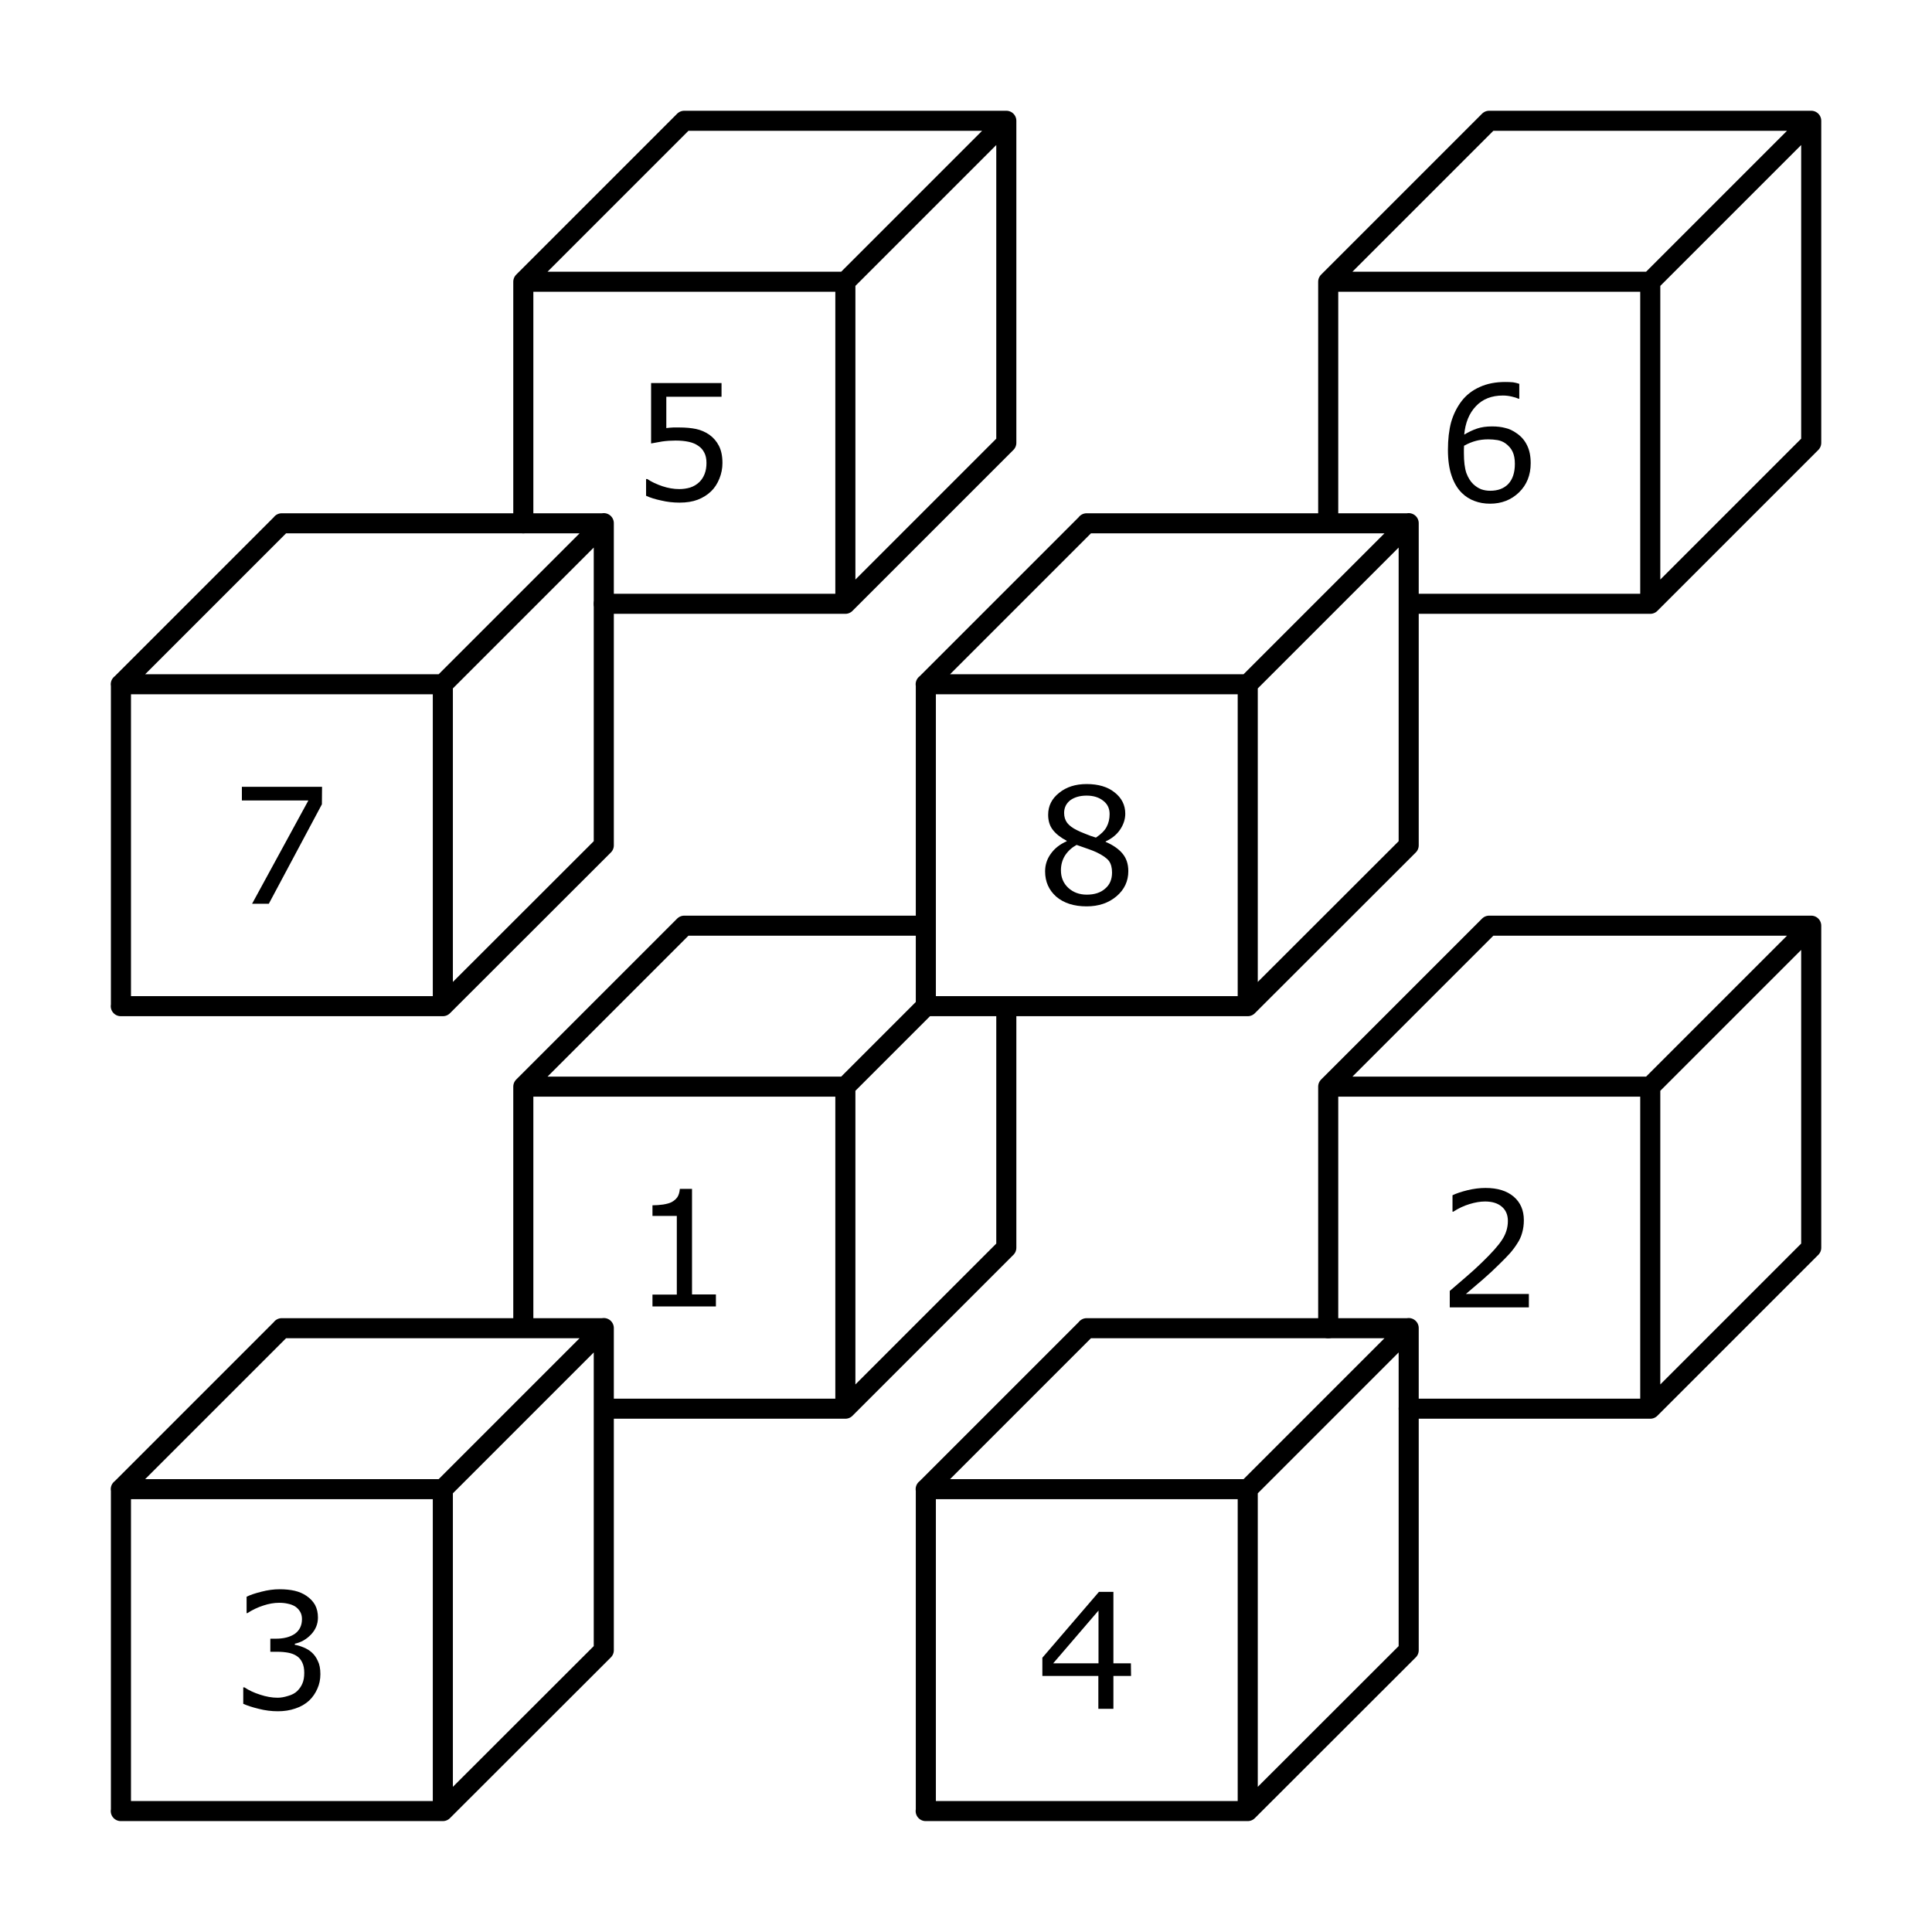 <svg xmlns="http://www.w3.org/2000/svg" width="48" height="48" viewBox="0 0 12.7 12.7"><g style="font-size:1.058px;line-height:1.25;font-family:sans-serif;stroke-width:.265"><path d="M4 6.085h-.417v-.078h.16V5.49h-.16v-.07q.033 0 .07-.005.037-.006.056-.016.024-.013.038-.033.013-.02.016-.054h.08v.694H4z" style="font-size:1.058px;stroke-width:.265" transform="translate(.706 2.503)" aria-label="1"/></g><g style="font-size:1.058px;line-height:1.25;font-family:sans-serif;stroke-width:.265"><path d="M5.074 6.194h-.52v-.108l.108-.093q.054-.046.101-.092.1-.096.136-.153.037-.057.037-.122 0-.06-.04-.094t-.11-.034q-.047 0-.102.017-.054.016-.107.05h-.005v-.108q.037-.018.098-.033.061-.015.119-.015.118 0 .185.057t.067.155q0 .044-.011.082-.01.038-.033.072-.02.032-.047.063-.027.03-.066.068-.055.055-.114.106l-.11.094h.414z" style="font-size:1.058px;stroke-width:.265" transform="translate(4.976 2.4)" aria-label="2"/></g><g style="font-size:1.058px;line-height:1.25;font-family:sans-serif;stroke-width:.265"><path d="M6.034 5.944q.025.022.04.056.017.033.017.087 0 .052-.02.096-.019.044-.053.077-.039.036-.092.053-.052.018-.114.018-.064 0-.126-.016-.062-.015-.102-.033v-.108h.008q.043.029.103.048.06.02.115.02.032 0 .069-.012.037-.01.06-.032.023-.023.034-.05.012-.027.012-.07 0-.04-.013-.067-.013-.028-.036-.043-.024-.016-.057-.022-.033-.006-.07-.006h-.047v-.086h.036q.078 0 .125-.032.047-.034.047-.097 0-.028-.012-.048-.012-.021-.033-.035-.022-.013-.048-.018-.025-.006-.057-.006-.05 0-.104.018-.056.018-.105.05h-.005v-.108q.037-.018.098-.033.061-.016.119-.016.056 0 .099.01.043.01.077.033.037.025.057.06.019.036.019.083 0 .064-.046.112-.045.047-.106.06v.007q.025.004.057.017.032.013.054.033z" style="font-size:1.058px;stroke-width:.265" transform="translate(-3.985 4.918)" aria-label="3"/></g><g style="font-size:1.058px;line-height:1.25;font-family:sans-serif;stroke-width:.265"><path d="M7.166 6.274H7.05v.216h-.099v-.216h-.368v-.12l.372-.433h.095v.47h.115Zm-.214-.083v-.347l-.298.347Z" style="font-size:1.058px;stroke-width:.265" transform="translate(.269 4.743)" aria-label="4"/></g><g style="font-size:1.058px;line-height:1.25;font-family:sans-serif;stroke-width:.265"><path d="M4.06 6.943q0 .054-.02.103-.02.05-.054.083-.037.036-.089.056-.05.019-.119.019-.063 0-.121-.014-.058-.012-.099-.031v-.11h.008q.042.028.099.047t.111.019q.037 0 .071-.01.035-.011.062-.037.022-.022.034-.053.012-.031.012-.072 0-.04-.014-.067-.014-.028-.038-.044-.027-.02-.066-.028-.038-.008-.085-.008-.046 0-.088.006l-.073.013v-.397h.463v.09h-.363v.206q.022-.003.046-.004h.04q.062 0 .11.01.046.01.086.037.041.029.064.074t.023.112z" style="font-size:1.058px;stroke-width:.265" transform="translate(.689 -3.9)" aria-label="5"/></g><g style="font-size:1.058px;line-height:1.25;font-family:sans-serif;stroke-width:.265"><path d="M5.107 7.047q0 .117-.077.192-.077.074-.19.074-.056 0-.103-.018-.046-.017-.082-.052-.044-.043-.068-.114-.024-.07-.024-.17 0-.103.021-.182.023-.079.07-.14.046-.059.118-.091.072-.033.167-.033.031 0 .052.002.02.003.041.01v.098h-.005q-.014-.007-.044-.014-.029-.007-.059-.007-.111 0-.177.07-.066.069-.077.187.043-.026.085-.04.042-.014.098-.014.049 0 .086.01.038.008.077.036.045.031.068.08.023.047.023.116zm-.104.004q0-.048-.015-.08-.014-.03-.046-.054-.024-.017-.053-.022-.03-.005-.06-.005-.045 0-.082.01-.038.01-.078.032l-.001.023v.026q0 .082.016.13.017.046.046.074.024.022.051.033.028.01.06.01.076 0 .119-.045.043-.046.043-.132z" style="font-size:1.058px;stroke-width:.265" transform="translate(4.955 -4.002)" aria-label="6"/></g><g style="font-size:1.058px;line-height:1.25;font-family:sans-serif;stroke-width:.265"><path d="m6.126 6.763-.349.654h-.11l.37-.679H5.6v-.09h.527z" style="font-size:1.058px;stroke-width:.265" transform="translate(-4.01 -1.476)" aria-label="7"/></g><g style="font-size:1.058px;line-height:1.25;font-family:sans-serif;stroke-width:.265"><path d="M7.176 7.378q0 .1-.078.166t-.196.066q-.125 0-.2-.064-.073-.065-.073-.166 0-.064.037-.115.037-.053.105-.083v-.003q-.062-.033-.092-.073-.03-.039-.03-.098 0-.087.072-.144.071-.058.181-.058.116 0 .184.055.07.055.07.14 0 .053-.033.103-.033.05-.096.079v.003q.072.031.11.076.039.046.039.116zm-.123-.375q0-.056-.043-.088-.042-.033-.108-.033-.065 0-.107.03-.041.032-.041.084 0 .038.02.065.021.027.064.048.019.01.055.024.036.015.07.025.051-.034.07-.07.02-.037.02-.085zm.016.385q0-.048-.02-.076-.022-.029-.083-.058-.024-.011-.053-.021l-.077-.027q-.046.025-.075.068-.028.044-.028.099 0 .07.048.115.049.045.122.045.076 0 .12-.039.046-.038.046-.106z" style="font-size:1.058px;stroke-width:.265" transform="translate(.241 -1.652)" aria-label="8"/></g><path style="fill:none;stroke:#000;stroke-width:.132;stroke-linecap:round;stroke-linejoin:miter;stroke-miterlimit:4;stroke-dasharray:none;stroke-opacity:1" d="M.53 12.17v-2.116M2.646 12.17H.529M2.646 12.17l1.058-1.057M2.646 12.17v-2.116M2.646 10.054H.529M2.646 10.054l1.058-1.058M.53 10.054l1.058-1.058M3.704 11.113V8.995M3.704 8.996H1.587M3.175 8.996V7.408M3.704 9.525h1.588M6.35 8.467 5.292 9.525M3.175 7.408 4.233 6.35M5.82 6.35H4.234M6.35 8.467V6.879M5.292 9.525V7.408M5.82 6.88l-.528.528M3.175 7.408h2.117" transform="translate(.265 -.265)"/><path style="fill:none;stroke:#000;stroke-width:.132;stroke-linecap:round;stroke-linejoin:miter;stroke-miterlimit:4;stroke-dasharray:none;stroke-opacity:1" d="M.53 12.17v-2.116M2.646 12.17H.529M2.646 12.17l1.058-1.057M2.646 12.17v-2.116M2.646 10.054H.529M2.646 10.054l1.058-1.058M.53 10.054l1.058-1.058M3.704 11.113V8.995M3.704 8.996H1.587" transform="translate(5.556 -.265)"/><path style="fill:none;stroke:#000;stroke-width:.132;stroke-linecap:round;stroke-linejoin:miter;stroke-miterlimit:4;stroke-dasharray:none;stroke-opacity:1" d="M.53 12.17v-2.116M2.646 12.17H.529M2.646 12.17l1.058-1.057M2.646 12.17v-2.116M2.646 10.054H.529M2.646 10.054l1.058-1.058M.53 10.054l1.058-1.058M3.704 11.113V8.995M3.704 8.996H1.587" transform="translate(.265 -5.556)"/><path style="fill:none;stroke:#000;stroke-width:.132;stroke-linecap:round;stroke-linejoin:miter;stroke-miterlimit:4;stroke-dasharray:none;stroke-opacity:1" d="M3.175 8.996V7.408M3.704 9.525h1.588M6.35 8.467 5.292 9.525M3.175 7.408 4.233 6.35M6.35 6.35H4.233M6.35 8.467V6.35M5.292 9.525V7.408M6.35 6.35 5.292 7.408M3.175 7.408h2.117" transform="translate(5.556 -.265)"/><path style="fill:none;stroke:#000;stroke-width:.132;stroke-linecap:round;stroke-linejoin:miter;stroke-miterlimit:4;stroke-dasharray:none;stroke-opacity:1" d="M3.175 8.996V7.408M3.704 9.525h1.588M6.35 8.467 5.292 9.525M3.175 7.408 4.233 6.35M6.35 6.35H4.233M6.35 8.467V6.35M5.292 9.525V7.408M6.35 6.35 5.292 7.408M3.175 7.408h2.117" transform="translate(.265 -5.556)"/><path style="fill:none;stroke:#000;stroke-width:.132;stroke-linecap:round;stroke-linejoin:miter;stroke-miterlimit:4;stroke-dasharray:none;stroke-opacity:1" d="M3.175 8.996V7.408M3.704 9.525h1.588M6.35 8.467 5.292 9.525M3.175 7.408 4.233 6.35M6.35 6.35H4.233M6.35 8.467V6.35M5.292 9.525V7.408M6.35 6.35 5.292 7.408M3.175 7.408h2.117M.53 12.17v-2.116M2.646 12.17H.529M2.646 12.17l1.058-1.057M2.646 12.17v-2.116M2.646 10.054H.529M2.646 10.054l1.058-1.058M.53 10.054l1.058-1.058M3.704 11.113V8.995M3.704 8.996H1.587" transform="translate(5.556 -5.556)"/></svg>